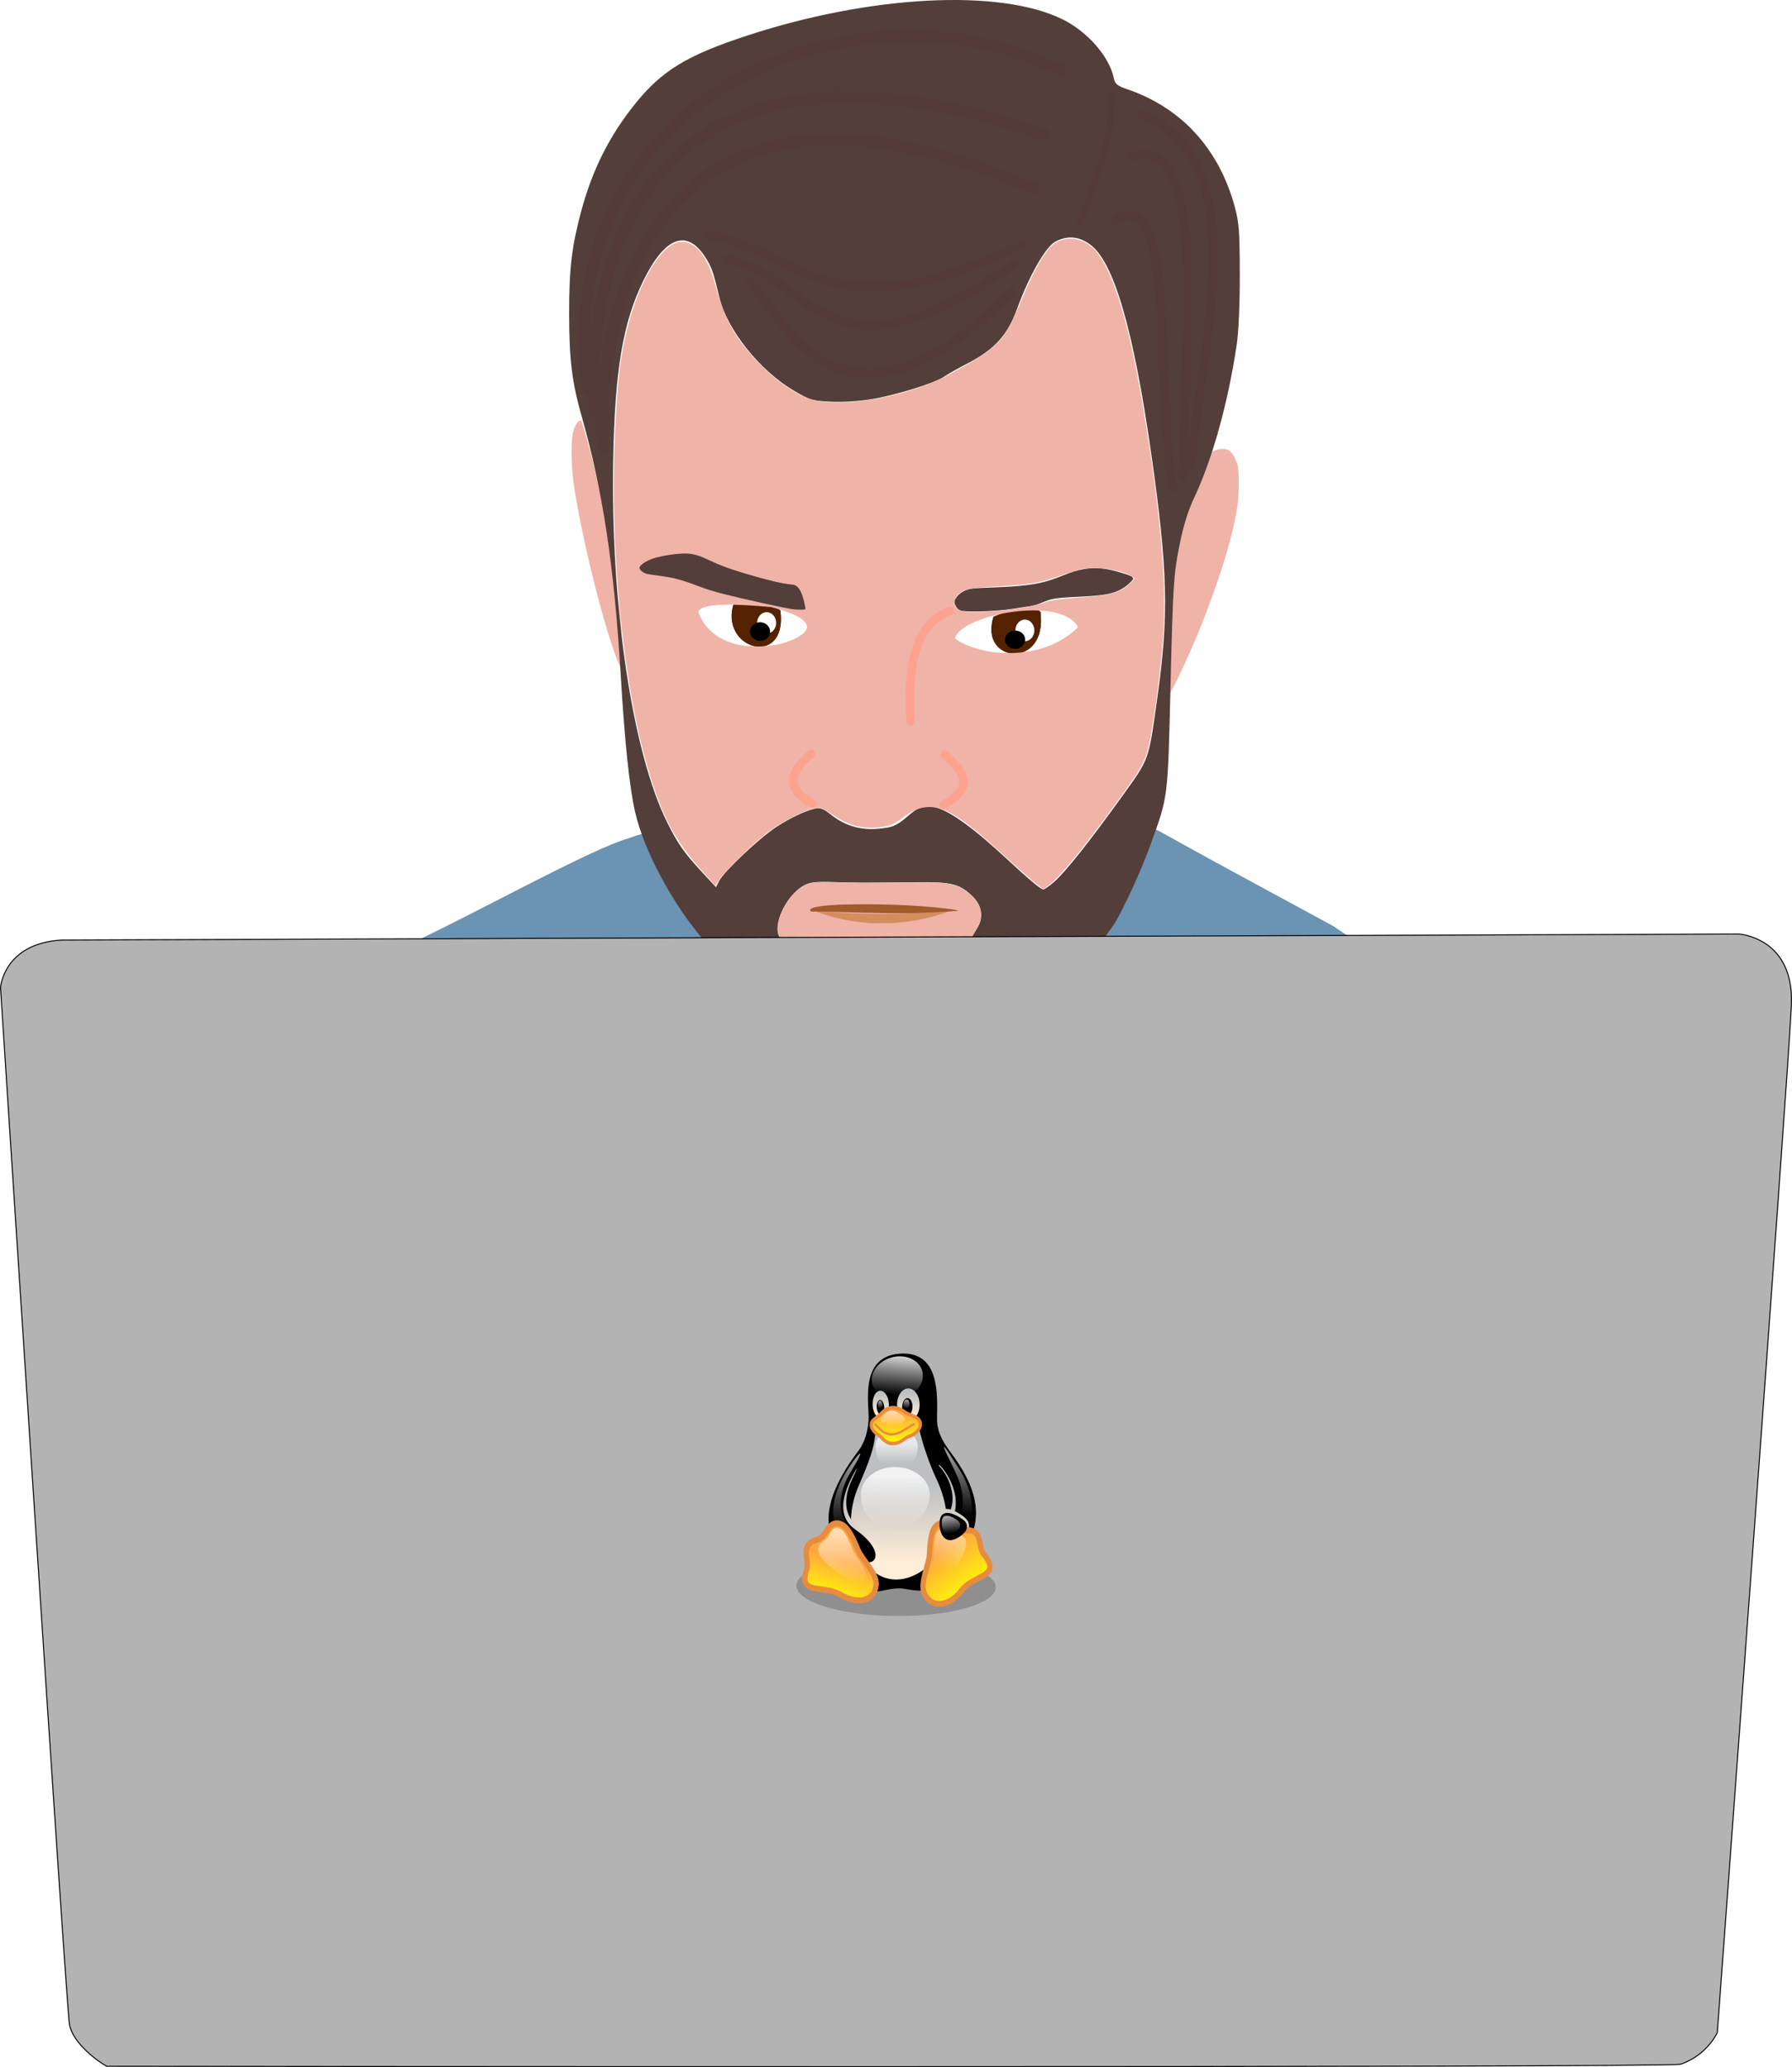 <?xml version="1.0" encoding="UTF-8" standalone="no"?>
<svg
   xmlns:dc="http://purl.org/dc/elements/1.1/"
   xmlns:cc="http://creativecommons.org/ns#"
   xmlns:rdf="http://www.w3.org/1999/02/22-rdf-syntax-ns#"
   xmlns:svg="http://www.w3.org/2000/svg"
   xmlns="http://www.w3.org/2000/svg"
   xmlns:sodipodi="http://sodipodi.sourceforge.net/DTD/sodipodi-0.dtd"
   xmlns:inkscape="http://www.inkscape.org/namespaces/inkscape"
   width="1280.494"
   height="1477.297"
   version="1.1"
   id="svg223"
   sodipodi:docname="yo.svg"
   inkscape:export-filename="/home/jesus/Imágenes/yo.png"
   inkscape:export-xdpi="401"
   inkscape:export-ydpi="401"
   inkscape:version="1.0.2 (e86c870879, 2021-01-15)">
  <sodipodi:namedview
     pagecolor="#ffffff"
     bordercolor="#666666"
     borderopacity="1"
     objecttolerance="10"
     gridtolerance="10"
     guidetolerance="10"
     inkscape:pageopacity="0"
     inkscape:pageshadow="2"
     inkscape:window-width="1680"
     inkscape:window-height="986"
     id="namedview225"
     showgrid="false"
     inkscape:zoom="0.48873043"
     inkscape:cx="981.85227"
     inkscape:cy="229.10609"
     inkscape:window-x="0"
     inkscape:window-y="0"
     inkscape:window-maximized="1"
     inkscape:current-layer="svg223" />
  <defs
     id="defs107">
    <linearGradient
       x1="102.844"
       y1="110.19"
       x2="103.195"
       y2="134.561"
       id="k"
       gradientTransform="scale(1.137 .88)"
       gradientUnits="userSpaceOnUse">
      <stop
         stop-color="#FFF"
         stop-opacity=".65"
         offset="0%"
         id="stop2" />
      <stop
         stop-color="#FFF"
         stop-opacity="0"
         offset="100%"
         id="stop4" />
    </linearGradient>
    <linearGradient
       x1="89.543"
       y1="78.129"
       x2="89.431"
       y2="98.91"
       id="u"
       gradientTransform="scale(1.252 .798)"
       gradientUnits="userSpaceOnUse">
      <stop
         stop-color="#FFF"
         stop-opacity=".65"
         offset="0%"
         id="stop7" />
      <stop
         stop-color="#FFF"
         stop-opacity="0"
         offset="100%"
         id="stop9" />
    </linearGradient>
    <linearGradient
       x1="104.51"
       y1="5.663"
       x2="100.19"
       y2="51.919"
       id="c"
       gradientTransform="scale(1.147 .872)"
       gradientUnits="userSpaceOnUse">
      <stop
         stop-color="#FFF"
         stop-opacity=".8"
         offset="0%"
         id="stop12" />
      <stop
         stop-color="#FFF"
         stop-opacity="0"
         offset="100%"
         id="stop14" />
    </linearGradient>
    <linearGradient
       x1="121.745"
       y1="53.925"
       x2="120.811"
       y2="35.184"
       id="d"
       gradientTransform="scale(.807 1.239)"
       gradientUnits="userSpaceOnUse">
      <stop
         stop-color="#FFEED7"
         offset="0%"
         id="stop17" />
      <stop
         stop-color="#BDBFC2"
         offset="100%"
         id="stop19" />
    </linearGradient>
    <linearGradient
       x1="148.081"
       y1="59.382"
       x2="148.081"
       y2="37.696"
       id="e"
       gradientTransform="scale(.881 1.135)"
       gradientUnits="userSpaceOnUse">
      <stop
         stop-color="#FFEED7"
         offset="0%"
         id="stop22" />
      <stop
         stop-color="#BDBFC2"
         offset="100%"
         id="stop24" />
    </linearGradient>
    <linearGradient
       x1="155.599"
       y1="41.359"
       x2="154.911"
       y2="49.217"
       id="f"
       gradientTransform="scale(.825 1.212)"
       gradientUnits="userSpaceOnUse">
      <stop
         stop-color="#FFF"
         stop-opacity=".65"
         offset="0%"
         id="stop27" />
      <stop
         stop-color="#FFF"
         stop-opacity="0"
         offset="100%"
         id="stop29" />
    </linearGradient>
    <linearGradient
       x1="123.981"
       y1="40.586"
       x2="124.619"
       y2="46.679"
       id="g"
       gradientTransform="scale(.783 1.277)"
       gradientUnits="userSpaceOnUse">
      <stop
         stop-color="#FFF"
         stop-opacity=".65"
         offset="0%"
         id="stop32" />
      <stop
         stop-color="#FFF"
         stop-opacity="0"
         offset="100%"
         id="stop34" />
    </linearGradient>
    <linearGradient
       x1="148.015"
       y1="182.554"
       x2="148.015"
       y2="114.048"
       id="h"
       gradientTransform="scale(.813 1.23)"
       gradientUnits="userSpaceOnUse">
      <stop
         stop-color="#FFEED7"
         offset="0%"
         id="stop37" />
      <stop
         stop-color="#BDBFC2"
         offset="100%"
         id="stop39" />
    </linearGradient>
    <linearGradient
       x1="108.991"
       y1="156.392"
       x2="101.376"
       y2="102.296"
       id="i"
       gradientTransform="scale(.693 1.444)"
       gradientUnits="userSpaceOnUse">
      <stop
         stop-color="#FFEED7"
         offset="0%"
         id="stop42" />
      <stop
         stop-color="#BDBFC2"
         offset="100%"
         id="stop44" />
    </linearGradient>
    <linearGradient
       x1="104.401"
       y1="144.858"
       x2="104.694"
       y2="204.6"
       id="j"
       gradientTransform="scale(1.108 .903)"
       gradientUnits="userSpaceOnUse">
      <stop
         stop-color="#FFF"
         stop-opacity=".8"
         offset="0%"
         id="stop47" />
      <stop
         stop-color="#FFF"
         stop-opacity="0"
         offset="100%"
         id="stop49" />
    </linearGradient>
    <linearGradient
       x1="289.775"
       y1="138.693"
       x2="291.192"
       y2="96.789"
       id="b"
       gradientTransform="scale(.616 1.624)"
       gradientUnits="userSpaceOnUse">
      <stop
         stop-color="#FFEED7"
         offset="0%"
         id="stop52" />
      <stop
         stop-color="#BDBFC2"
         offset="100%"
         id="stop54" />
    </linearGradient>
    <linearGradient
       x1="103.163"
       y1="63.007"
       x2="103.163"
       y2="108.009"
       id="l"
       gradientTransform="scale(.572 1.749)"
       gradientUnits="userSpaceOnUse">
      <stop
         stop-color="#FFF"
         stop-opacity=".65"
         offset="0%"
         id="stop57" />
      <stop
         stop-color="#FFF"
         stop-opacity="0"
         offset="100%"
         id="stop59" />
    </linearGradient>
    <linearGradient
       x1="330.86"
       y1="58.718"
       x2="330.855"
       y2="99.452"
       id="m"
       gradientTransform="scale(.573 1.745)"
       gradientUnits="userSpaceOnUse">
      <stop
         stop-color="#FFF"
         stop-opacity=".65"
         offset="0%"
         id="stop62" />
      <stop
         stop-color="#FFF"
         stop-opacity="0"
         offset="100%"
         id="stop64" />
    </linearGradient>
    <linearGradient
       x1="54.492"
       y1="225.125"
       x2="41.523"
       y2="269.054"
       id="n"
       gradientTransform="scale(1.012 .989)"
       gradientUnits="userSpaceOnUse">
      <stop
         stop-color="#FFA63F"
         offset="0%"
         id="stop67" />
      <stop
         stop-color="#FF0"
         offset="100%"
         id="stop69" />
    </linearGradient>
    <linearGradient
       x1="181.205"
       y1="222.524"
       x2="179.432"
       y2="145.707"
       id="o"
       gradientTransform="scale(1.021 .98)"
       gradientUnits="userSpaceOnUse">
      <stop
         stop-color="#FFEED7"
         offset="0%"
         id="stop72" />
      <stop
         stop-color="#BDBFC2"
         offset="100%"
         id="stop74" />
    </linearGradient>
    <linearGradient
       x1="180.039"
       y1="200.218"
       x2="211.416"
       y2="249.231"
       id="p"
       gradientTransform="scale(.956 1.046)"
       gradientUnits="userSpaceOnUse">
      <stop
         stop-color="#FFA63F"
         offset="0%"
         id="stop77" />
      <stop
         stop-color="#FF0"
         offset="100%"
         id="stop79" />
    </linearGradient>
    <linearGradient
       x1="224.737"
       y1="142.266"
       x2="218.799"
       y2="186.405"
       id="q"
       gradientTransform="scale(.812 1.232)"
       gradientUnits="userSpaceOnUse">
      <stop
         stop-color="#FFF"
         stop-opacity=".65"
         offset="0%"
         id="stop82" />
      <stop
         stop-color="#FFF"
         stop-opacity="0"
         offset="100%"
         id="stop84" />
    </linearGradient>
    <linearGradient
       x1="53.036"
       y1="186.021"
       x2="55.101"
       y2="244.908"
       id="r"
       gradientTransform="scale(.987 1.013)"
       gradientUnits="userSpaceOnUse">
      <stop
         stop-color="#FFF"
         stop-opacity=".65"
         offset="0%"
         id="stop87" />
      <stop
         stop-color="#FFF"
         stop-opacity="0"
         offset="100%"
         id="stop89" />
    </linearGradient>
    <linearGradient
       x1="172.709"
       y1="182.055"
       x2="175.561"
       y2="200.622"
       id="s"
       gradientTransform="scale(1.044 .958)"
       gradientUnits="userSpaceOnUse">
      <stop
         stop-color="#FFF"
         stop-opacity=".65"
         offset="0%"
         id="stop92" />
      <stop
         stop-color="#FFF"
         stop-opacity="0"
         offset="100%"
         id="stop94" />
    </linearGradient>
    <linearGradient
       x1="95.571"
       y1="77.674"
       x2="95.991"
       y2="119.353"
       id="t"
       gradientTransform="scale(1.211 .826)"
       gradientUnits="userSpaceOnUse">
      <stop
         stop-color="#FFA63F"
         offset="0%"
         id="stop97" />
      <stop
         stop-color="#FF0"
         offset="100%"
         id="stop99" />
    </linearGradient>
    <filter
       x="-.5"
       y="-.5"
       width="2"
       height="2"
       filterUnits="objectBoundingBox"
       id="a">
      <feOffset
         in="SourceAlpha"
         result="shadowOffsetOuter1"
         id="feOffset102" />
      <feGaussianBlur
         stdDeviation="6.5"
         in="shadowOffsetOuter1"
         result="shadowBlurOuter1"
         id="feGaussianBlur104" />
    </filter>
  </defs>
  <g
     transform="translate(-1293.61 -393.88)"
     id="g221">
    <path
       style="fill:#552200;fill-opacity:1;fill-rule:nonzero;stroke:#000;stroke-width:0;stroke-linecap:round;stroke-linejoin:bevel;stroke-opacity:0;paint-order:markers stroke fill"
       d="M1817.876 824.85c8.261-3.52 26.567-1.272 33.475 5.339 5.435 41.652-44.417 28.228-33.475-5.339z"
       id="path109" />
    <path
       style="fill:#6a93b4;fill-opacity:1;fill-rule:nonzero;stroke:#000;stroke-width:0;stroke-linecap:round;stroke-linejoin:bevel;stroke-opacity:0;paint-order:markers stroke fill"
       d="M2082.539 1065.175c0-.23 5.118-7.901 7.299-11.561 15.113-26.795 15.024-34.485 29.461-67.063l4.92 2.534c2.446 1.26 21.233 12 68.077 37.345 23.552 12.743 47.683 25.82 53.624 29.058l11.922 7.934-4.779.724c-3.599.545-170.524 1.58-170.524 1.029zM1608.833 1057.61c7.851-3.865 29.453-14.852 48.004-24.414 48.873-25.192 73.018-36.507 85.736-40.181 2.899-.838 12.36-4.979 13.468-2.637.175.371-.454 2.613.454 5.149 1.633 4.563 5.392 14.012 12.068 27.811 6.063 12.533 15.295 22.634 23.187 33.858l6.339 9.015-31.772-.609c-14.265-.273-57.928 2.57-98.028 2.567l-73.73-3.525z"
       id="path111" />
    <path
       style="fill:#f0b3a8;fill-opacity:1;fill-rule:nonzero;stroke:#000;stroke-width:0;stroke-linecap:round;stroke-linejoin:bevel;stroke-opacity:0;paint-order:markers stroke fill"
       d="M2127.33 876.868c-.488-15.377-.12-33.763 1.03-51.483 2.113-32.54 7.362-56.722 16.435-75.717 3.965-8.3 10.44-23.39 12.571-29.29.958-2.654 1.547-3.328 3.851-4.405 3.615-1.692 8.242-1.76 10.678-.157 2.31 1.519 5.2 6.67 6.154 10.963.965 4.343.95 19.611-.026 27.027-2.778 21.1-12.504 53.237-27.141 89.677-6.639 16.528-18.248 41.39-21.735 46.546l-1.335 1.975-.48-15.136zM1735.681 867.887c-9.83-22.47-27.508-93.57-32.4-130.313-1.644-12.338-1.68-30.157-.074-35.37 1.997-6.477 5.091-9.713 6.159-6.441 4.649 14.248 11.534 41.309 14.952 58.761 10.238 52.279 15.72 98.998 13.367 113.898l-.47 2.973z"
       id="path113" />
    <path
       style="fill:#533e39;fill-opacity:1;fill-rule:nonzero;stroke:#000;stroke-width:0;stroke-linecap:round;stroke-linejoin:bevel;stroke-opacity:0;paint-order:markers stroke fill"
       d="M1789.286 1056.877c-14.927-18.938-35.227-53.752-41.893-82.874-3.971-17.354-7.36-49.542-10.18-96.73-4.692-78.47-12.747-132.202-27.742-185.046-7.215-25.428-9.117-40.8-9.158-74.019-.04-32.337 1.758-47.78 8.503-73.015 7.987-29.886 20.203-54.237 38.764-77.269 19.027-23.61 36.816-34.453 79.58-48.506 88.061-28.94 180.354-33.814 225.345-11.902 18.128 8.829 33.81 26.755 37.022 42.32.84 4.065 2.438 5.385 9.384 7.748 38.644 13.144 65.42 42.195 76.81 83.339 3.25 11.74 3.71 17.644 3.79 48.687.054 21.402-.8 41.295-2.168 50.467-6.215 41.67-17.234 81.385-30.34 109.351-4.769 10.177-7.941 20.575-10.914 35.77-3.844 19.648-4.343 27.704-6.035 97.305-2.028 83.433-1.55 79.613-14.413 115.3-7.276 20.186-22.328 52.335-27.648 59.05l-5.868 8.53-45.668-.903-48.84-.193 4.596-7.715c4.216-7.077 3.263-15.657-4.079-22.544-9.174-8.607-14.604-9.926-39.757-9.651-38.13.415-44.079.403-59.785-.13-11.557-.392-16.335.135-20.187 2.228-14.54 7.899-24.305 32.41-16.402 38.409 2.484 1.886-1.71 5.743-26.835 5.789l-29.828-6.115zm257.672-32.828c7.905-6.926 25.281-28.808 48.132-60.613 20.225-28.15 19.066-24.879 25.765-72.782 7.982-57.075 7.147-89.854-4.351-170.748-12.883-90.643-26.945-138.989-44.025-151.361-8.139-5.896-16.256-6.524-24.837-1.922-6.924 3.713-18.98 24.936-27.296 48.054-6.65 18.484-16.153 28.995-35.025 38.74-6.94 3.583-14.623 7.912-17.075 9.62-6.451 4.493-33.28 12.897-50.958 15.962-9.183 1.592-20.992 2.371-29.718 1.96-13.5-.634-15.319-1.175-26.915-8.013-24.033-14.172-47.467-43.503-52.916-66.233-4.562-19.03-5.641-22.106-10.245-29.203-13.12-20.224-28.763-14.357-43.956 16.485-14.795 30.035-20.582 64.214-21.764 128.539-1.915 104.212 13.674 208.971 38.54 258.992 7.745 15.579 12.086 21.762 25.274 35.996l9.614 10.376 2.43-4.7c3.368-6.513 28.459-30.21 40.186-37.955 10.11-6.676 20.834-11.794 28.371-13.541 3.369-.78 5.969.214 10.935 4.183 11.469 9.167 24.163 12.24 39.534 9.57 14.48-1.544 18.356-17.273 32.722-15.27 13.067 2.09 33.266 18.624 54.177 38.015 15.96 14.8 23.784 21.317 25.595 21.317.861 0 4.374-2.46 7.806-5.468z"
       id="path115" />
    <path
       style="fill:#552200;fill-opacity:1;fill-rule:nonzero;stroke:#000;stroke-width:0;stroke-linecap:round;stroke-linejoin:bevel;stroke-opacity:0;paint-order:markers stroke fill"
       d="M2003.433 834.561c8.26-3.52 26.876-9.956 33.785-3.345 5.434 41.652-44.728 36.913-33.785 3.345z"
       id="path117" />
    <path
       style="fill:#533e39;fill-opacity:1;fill-rule:nonzero;stroke:#000;stroke-width:0;stroke-linecap:round;stroke-linejoin:bevel;stroke-opacity:0;paint-order:markers stroke fill"
       d="M1981.638 830.523c-2.126-.27-2.709-.543-3.862-1.801-.747-.815-1.596-2.276-1.887-3.246-.483-1.614-.443-1.925.468-3.643 1.926-3.63 6.422-6.49 11.434-7.271 1.543-.241 8.357-.626 15.14-.855 19.974-.675 31.566-2.142 41.05-5.196 11.265-3.628 16.117-7.376 28.92-8.528 10.8-.972 22.632 3.519 26.66 4.715 2.12.63 3.81 1.837 3.81 2.72 0 .779-3.818 4.55-6.224 6.146-6.927 4.598-13.8 5.973-34.36 6.873-12.75.558-17.81 1.287-22.496 3.238-5.954 2.48-8.011 3.083-12.62 3.707-2.429.329-7.444 1.086-11.145 1.684-9.282 1.5-28.314 2.294-34.888 1.457z"
       id="path119" />
    <path
       style="fill:#f0b3a8;fill-opacity:1;fill-rule:nonzero;stroke:#000;stroke-width:0;stroke-linecap:round;stroke-linejoin:bevel;stroke-opacity:0;paint-order:markers stroke fill"
       d="M1850.705 1063.25c-.889-1.517-1.223-2.697-1.34-4.728-.706-12.174 11.566-30.34 22.485-33.288 3.783-1.021 7.637-1.117 26.768-.663 10.216.243 16.455.252 35.328.054 23.658-.247 30.07-.157 35.432.5 8.035.984 12.952 3.394 18.85 9.237 4.659 4.617 6.619 9.061 6.32 14.331-.188 3.326-.928 5.258-4.033 10.522l-2.586 4.384-12.272.13c-6.75.07-37.503.2-68.341.287l-56.07.158z"
       id="path121" />
    <path
       style="fill:#b3b3b3;fill-opacity:1;stroke:#000;stroke-width:.705px;stroke-linecap:butt;stroke-linejoin:miter;stroke-opacity:1"
       d="m1337.836 1065.69 1198.174-4.3s39.809 2.125 37.657 50.916c-2.152 48.79-52.951 734.153-52.951 734.153s-7.063 16.106-26.251 22.648c-7.802 2.66-1124.533 1.438-1124.533 1.438-5.533-2.84-24.218-16.149-26.675-29.848-2.347-13.088-49.294-741.075-49.294-741.075s2.209-31.647 43.873-33.932z"
       id="path123" />
    <path
       style="fill:#f0b3a8;fill-opacity:1;fill-rule:nonzero;stroke:#000;stroke-width:0;stroke-linecap:round;stroke-linejoin:bevel;stroke-opacity:0;paint-order:markers stroke fill"
       d="M2033.293 1024.828c-3.168-2.52-10.31-8.733-15.871-13.806-41.026-37.423-56.184-50.363-79.41-32.392-4.457 3.449-8.96 6.763-21.59 6.763-10.427 0-17.501-2.348-27.759-9.212-7.343-4.914-8.447-5.3-13.045-4.565-6.293 1.006-21.544 8.576-31.29 15.53-9.949 7.1-32.313 28.542-36.304 34.807l-3.209 5.038-9.815-10.985c-19.372-21.68-28.323-38.751-38.56-73.54-17.523-59.55-27.023-154.696-23.534-235.705 1.681-39.037 3.905-58.27 9.113-78.82 8.846-34.906 25.445-61.27 38.569-61.256 10.773.011 19.022 11.015 24.873 33.181 5.775 21.884 13.423 35.54 29.218 52.174 10.02 10.55 18.824 17.532 29.544 23.424 6.168 3.39 9.911 4.536 17.76 5.436 25.441 2.918 65.55-5.88 90.832-19.922 21.974-12.206 24.735-13.98 31.721-20.388 7.396-6.783 11.228-13.564 21.264-37.629 5.394-12.936 12.363-25.56 17.436-31.59 8.45-10.042 24.392-9.019 33.603 2.157 12.561 15.238 23.343 50.83 33.298 109.92 12.798 75.966 17.454 129.905 14.46 167.529-2.403 30.22-8.148 70.537-11.61 81.483-2.457 7.77-6.386 14.141-21.62 35.05-24.925 34.215-41.198 53.986-49.01 59.55l-3.303 2.351zm30.591-182.733c-12.032-23.058-84.144-8.672-87.869 8.053 17.242 12.91 62.185 17.607 87.87-8.053zm-241.193-20.347c-9.083-1.836-23.636-6.231-32.468-9.176-8.833-2.945-20.502-6.016-25.932-6.825-6.154-.917-10.858-2.307-12.49-3.691l-2.617-2.221 3.29-2.937c4.413-3.938 13.59-6.564 25.876-7.402 9.257-.631 10.8-.407 17.843 2.592 14.433 6.147 40.983 14.711 53.504 17.26 6.868 1.397 13.405 3.37 14.527 4.385 1.97 1.783 3.452 5.513 5.062 12.736l.768 3.446-9.285-.755c-14.471-1.043-66.104-7.625-68.167 2.158 11.845 31.619 55.624 26.66 70.09 18.394v0c22.123-11.464-10.566-20.03-19.351-22.34m176.853 1.475c7.086-.974 15.595-2.84 18.908-4.145 4.189-1.651 11.138-2.734 22.803-3.552 25.495-1.788 32.8-3.75 39.33-10.565l3.264-3.408-2.797-1.803c-4.591-2.96-16.828-5.547-26.165-5.534-7.104.01-11.288.898-22.243 4.718-17.222 6.007-22.563 6.958-46.973 8.368-14.104.815-21.24 1.735-24.14 3.111-8.995 4.268-8.781 13.477.342 14.771 6.56.93 22.764.087 37.671-1.961z"
       id="path125" />
    <path
       style="fill:#533e39;fill-opacity:1;fill-rule:nonzero;stroke:#000;stroke-width:0;stroke-linecap:round;stroke-linejoin:bevel;stroke-opacity:0;paint-order:markers stroke fill"
       d="M1860.008 829.27c-8.031-1.279-34.017-7.018-49.217-10.87-7.23-1.833-12.064-3.339-18.437-5.745-12.297-4.643-17.306-5.944-28.645-7.44-3.709-.489-7.28-1.036-7.933-1.215-2.678-.732-5.205-2.85-5.205-4.362 0-1.585 3.968-4.485 8.439-6.168 4.389-1.652 11.444-3.078 18.326-3.704 9.35-.851 13.248-.126 22.349 4.159 8.726 4.108 15.235 6.53 26.678 9.924 15.47 4.59 25.65 7.018 31.913 7.615 2.439.232 3.259.436 4.169 1.038 2.431 1.61 4.255 5.184 5.688 11.15.412 1.717.826 3.675.92 4.352.15 1.093.096 1.25-.497 1.408-.962.258-6.626.163-8.548-.143z"
       id="path127" />
    <g
       fill="none"
       id="g183">
      <path
         d="M235.125 249.359c0 17.355-52.617 31.497-117.54 31.497S.044 266.806.044 249.359c0-17.356 52.618-31.498 117.54-31.498 64.924 0 117.45 14.142 117.541 31.498z"
         fill="#000"
         fill-opacity=".2"
         filter="url(#a)"
         transform="matrix(.606 .005 -.005 .67 1863.912 1359.991)"
         id="path129" />
      <path
         d="M1895.014 1504.612c-6.815-11.008-7.865-46.7 8.4-68.527 8.045-10.452 10.163-17.756 10.855-27.655.535-11.255-6.822-44.845 21.924-47.127 29.136-2.34 27.267 29.39 26.965 46.183-.224 14.148 9.231 22.287 15.71 33.415 11.919 20.402 10.636 55.336-2.877 74.172-17.113 23.543-31.505 13.147-41.143 13.928-18.047 1.018-18.744 11.594-39.834-24.389z"
         fill="#000"
         id="path131" />
      <path
         d="M169.1 122.451c8.265 7.622 29.661 41.69-4.224 62.995-11.937 7.438 10.653 35.721 21.488 22.039 19.193-24.61 6.98-63.913-4.591-77.963-7.714-9.917-19.651-13.774-12.672-7.07z"
         fill="url(#b)"
         transform="matrix(.606 .005 -.005 .67 1863.912 1359.991)"
         style="fill:url(#b)"
         id="path133" />
      <path
         d="M176.805 117.86c13.59 11.02 38.292 49.587 2.204 74.748-11.846 7.806 10.468 32.508 23.049 19.927 43.618-43.894-1.102-94.308-16.53-111.664-13.774-15.151-25.987 3.49-8.723 16.989z"
         stroke="#000"
         stroke-width=".977"
         fill="#000"
         transform="matrix(.606 .005 -.005 .67 1857.85 1359.94)"
         id="path135" />
      <path
         d="M147.245 25.02c-.459 12.581-14.325 23.51-30.946 24.52-16.621 1.01-29.66-8.54-29.202-21.121.46-12.581 14.326-23.509 30.947-24.519 16.62-.918 29.66 8.54 29.201 21.12z"
         fill="url(#c)"
         transform="matrix(.606 .005 -.005 .67 1863.912 1359.991)"
         style="fill:url(#c)"
         id="path137" />
      <path
         d="M107.483 54.957c.46 8.173-3.397 15.06-8.723 15.335-5.326.276-10.01-6.06-10.469-14.233-.459-8.173 3.398-15.06 8.724-15.335 5.326-.276 10.01 6.06 10.468 14.233z"
         fill="url(#d)"
         transform="matrix(.606 .005 -.005 .67 1863.912 1359.991)"
         style="fill:url(#d)"
         id="path139" />
      <path
         d="M117.125 55.6c.184 9.458 6.337 16.988 13.683 16.805 7.346-.184 13.131-7.99 12.948-17.54-.184-9.458-6.336-16.988-13.683-16.804-7.346.183-13.223 8.08-12.948 17.539z"
         fill="url(#e)"
         transform="matrix(.606 .005 -.005 .67 1863.912 1359.991)"
         style="fill:url(#e)"
         id="path141" />
      <path
         d="M1938.282 1399.28c-.084 3.505 1.453 6.348 3.512 6.365 2.005.017 3.753-2.798 3.837-6.242.083-3.506-1.453-6.35-3.513-6.367-2.06-.017-3.752 2.8-3.836 6.243zm-12.86-.047c.255 2.894-.767 5.346-2.216 5.58-1.449.173-2.824-1.992-3.079-4.886-.255-2.893.767-5.346 2.216-5.58 1.45-.172 2.824 1.993 3.08 4.886z"
         fill="#000"
         id="path143" />
      <path
         d="M124.564 54.773c-.276 2.939 1.102 5.326 3.03 5.51 1.928.184 3.765-2.112 4.04-4.959.276-2.938-1.102-5.326-3.03-5.51-1.928-.183-3.765 2.113-4.04 4.96z"
         fill="url(#f)"
         transform="matrix(.606 .005 -.005 .67 1863.912 1359.991)"
         style="fill:url(#f)"
         id="path145" />
      <path
         d="M99.953 55.508c.276 2.388-.734 4.5-2.203 4.683-1.47.184-2.847-1.653-3.123-4.132-.275-2.388.735-4.5 2.204-4.683 1.47-.184 2.847 1.744 3.122 4.132z"
         fill="url(#g)"
         transform="matrix(.606 .005 -.005 .67 1863.912 1359.991)"
         style="fill:url(#g)"
         id="path147" />
      <path
         d="M71.027 145.684c6.52-14.785 20.386-40.772 20.662-60.883 0-15.978 47.843-19.835 51.7-3.856 3.856 15.978 13.59 39.853 19.834 51.424 6.245 11.478 24.335 48.118 5.051 80.074-17.356 28.284-69.973 50.69-98.073-3.856-9.55-18.917-7.806-42.333.826-62.903z"
         fill="url(#h)"
         transform="matrix(.606 .005 -.005 .67 1863.912 1359.991)"
         style="fill:url(#h)"
         id="path149" />
      <path
         d="M65.15 134.664c-5.601 10.56-17.172 38.293 11.112 53.445 30.395 16.162 30.303 49.312-6.245 33.517-33.425-14.233-18.641-71.902-9.274-85.676 6.06-9.642 15.243-21.488 4.407-1.286z"
         fill="url(#i)"
         transform="matrix(.606 .005 -.005 .67 1863.912 1359.991)"
         style="fill:url(#i)"
         id="path151" />
      <path
         d="M79.925 122.727c-8.907 14.509-30.211 48.669-1.652 66.484 38.384 23.6 27.548 47.108-7.53 25.895-49.404-29.568-5.97-89.257 13.774-112.03 22.59-25.529 4.316 4.683-4.592 19.65z"
         stroke="#000"
         stroke-width="1.25"
         fill="#000"
         transform="matrix(.606 .005 -.005 .67 1857.85 1359.94)"
         id="path153" />
      <path
         d="M156.428 151.285c0 16.162-15.519 37.1-42.15 36.916-27.456.183-39.118-20.754-39.118-36.916 0-16.161 18.182-29.293 40.588-29.293 22.498.092 40.68 13.132 40.68 29.293z"
         fill="url(#j)"
         transform="matrix(.606 .005 -.005 .67 1863.912 1359.991)"
         style="fill:url(#j)"
         id="path155" />
      <path
         d="M141.92 100.504c-.276 16.713-11.204 20.662-24.978 20.662-13.775 0-23.784-2.48-24.978-20.662 0-11.387 11.203-17.998 24.978-17.998 13.774-.092 24.977 6.52 24.977 17.998z"
         fill="url(#k)"
         transform="matrix(.606 .005 -.005 .67 1863.912 1359.991)"
         style="fill:url(#k)"
         id="path157" />
      <path
         d="M58.63 126.216c9-13.682 28.008-34.711 3.582 2.939-19.835 31.038-7.346 50.965-.918 56.474 18.549 16.53 17.814 27.64 3.214 18.917-31.314-18.641-24.794-50.047-5.878-78.33z"
         fill="url(#l)"
         transform="matrix(.606 .005 -.005 .67 1863.912 1359.991)"
         style="fill:url(#l)"
         id="path159" />
      <path
         d="M188.936 131.818c-7.806-16.07-32.6-56.842 1.193-9.459 30.763 42.884 9.183 72.729 5.326 75.667-3.856 2.939-16.804 8.908-13.04-1.469 3.858-10.377 22.958-30.028 6.52-64.74z"
         fill="url(#m)"
         transform="matrix(.606 .005 -.005 .67 1863.912 1359.991)"
         style="fill:url(#m)"
         id="path161" />
      <path
         d="M51.835 258.542c-20.57-10.928-50.414 2.112-39.578-27.457 2.204-6.704-3.214-16.805.275-23.325 4.133-7.989 13.04-6.244 18.366-11.57 5.234-5.51 8.54-15.06 18.366-13.59 9.734 1.468 16.254 13.406 23.049 28.099 5.05 10.468 22.865 25.253 21.672 37.007-1.47 17.998-21.948 21.396-42.15 10.836z"
         stroke="#e68c3f"
         stroke-width="6.25"
         fill="url(#n)"
         transform="matrix(.606 .005 -.005 .67 1863.912 1359.991)"
         style="fill:url(#n)"
         id="path163" />
      <path
         d="M201.608 189.119c-3.122 5.877-16.162 15.335-24.886 12.856-8.815-2.388-12.856-15.795-11.111-25.988 1.653-11.386 11.111-12.03 23.05-6.336 12.855 6.336 16.712 11.662 12.947 19.468z"
         fill="url(#o)"
         transform="matrix(.606 .005 -.005 .67 1863.912 1359.991)"
         style="fill:url(#o)"
         id="path165" />
      <path
         d="M194.445 253.49c15.06-18.273 48.578-14.508 25.988-39.577-4.775-5.418-3.306-16.989-9.183-21.947-6.887-6.061-14.509-1.102-21.488-4.224-6.979-3.398-14.325-9.918-22.865-5.327-8.54 4.684-9.459 16.805-10.285 32.783-.735 11.479-11.203 30.671-5.602 41.231 8.081 16.346 29.11 14.142 43.435-2.938z"
         stroke="#e68c3f"
         stroke-width="6.251"
         fill="url(#p)"
         transform="matrix(.606 .005 -.005 .67 1863.912 1359.991)"
         style="fill:url(#p)"
         id="path167" />
      <path
         d="M187.925 229.064c23.325-34.435 5.97-34.16.092-36.823-5.877-2.755-12.03-8.173-18.916-4.408-6.888 3.857-7.255 13.775-7.439 26.814-.275 9.367-8.08 25.07-3.397 33.793 5.693 10.193 19.467-4.591 29.66-19.376z"
         fill="url(#q)"
         transform="matrix(.606 .005 -.005 .67 1863.912 1359.991)"
         style="fill:url(#q)"
         id="path169" />
      <path
         d="M47.06 234.023c-34.895-22.59-18.55-30.303-13.315-33.885 6.336-4.591 6.428-13.407 14.233-12.58 7.806.826 12.397 10.468 17.631 22.406 3.857 8.54 17.264 19.927 16.254 29.753-1.285 11.57-19.743 3.948-34.803-5.694z"
         fill="url(#r)"
         transform="matrix(.606 .005 -.005 .67 1863.912 1359.991)"
         style="fill:url(#r)"
         id="path171" />
      <path
         d="M1983.896 1487.515c-1.696 3.186-8.528 8.173-13.027 6.781-4.61-1.33-6.668-8.545-5.678-13.95.884-6.146 5.842-6.412 12.052-3.283 6.598 3.377 8.635 6.224 6.653 10.452z"
         fill="#000"
         id="path173" />
      <path
         d="M192.058 186.18c-1.745 3.306-9.091 8.54-14.234 7.163-5.142-1.377-7.713-8.815-6.887-14.417.735-6.336 6.244-6.704 13.223-3.581 7.53 3.49 9.918 6.428 7.898 10.835z"
         fill="url(#s)"
         transform="matrix(.606 .005 -.005 .67 1863.912 1359.991)"
         style="fill:url(#s)"
         id="path175" />
      <path
         d="M97.107 66.344c3.673-3.398 12.58-13.774 29.477-2.939 3.122 2.02 5.693 2.204 11.662 4.775 12.03 4.96 6.336 16.897-6.52 20.937-5.51 1.745-10.468 8.449-20.386 7.806-8.54-.46-10.744-6.06-15.978-9.091-9.275-5.234-10.652-12.305-5.602-16.07 5.051-3.765 6.98-5.143 7.347-5.418z"
         stroke="#e68c3f"
         stroke-width="3.75"
         fill="url(#t)"
         transform="matrix(.606 .005 -.005 .67 1863.912 1359.991)"
         style="fill:url(#t)"
         id="path177" />
      <path
         d="M148.43 75.986c-5.05.275-15.979 11.203-27.457 11.203-11.479 0-18.366-10.652-20.11-10.652"
         stroke="#e68c3f"
         stroke-width="2.5"
         transform="matrix(.606 .005 -.005 .67 1857.85 1359.94)"
         id="path179" />
      <path
         d="M102.8 65.426c1.837-1.653 7.622-6.153 15.244-1.562 1.653.919 3.306 1.929 5.693 3.306 4.867 2.847 2.48 6.98-3.398 9.55-2.663 1.102-7.07 3.49-10.376 3.306-3.673-.367-6.153-2.755-8.54-4.316-4.5-2.938-4.224-5.418-2.112-7.346 1.56-1.47 3.305-2.847 3.49-2.938z"
         fill="url(#u)"
         transform="matrix(.606 .005 -.005 .67 1863.912 1359.991)"
         style="fill:url(#u)"
         id="path181" />
    </g>
    <ellipse
       style="fill:#fff;stroke:#000;stroke-width:0;stroke-linecap:round;stroke-linejoin:bevel;stroke-opacity:0;paint-order:markers stroke fill"
       cx="2025.947"
       cy="844.397"
       rx="6.762"
       ry="7.744"
       id="ellipse185" />
    <ellipse
       style="fill:#000;stroke:#000;stroke-width:0;stroke-linecap:round;stroke-linejoin:bevel;stroke-opacity:0;paint-order:markers stroke fill"
       cx="2018.943"
       cy="851.051"
       rx="7.209"
       ry="6.566"
       id="ellipse187" />
    <ellipse
       style="fill:#fff;stroke:#000;stroke-width:0;stroke-linecap:round;stroke-linejoin:bevel;stroke-opacity:0;paint-order:markers stroke fill"
       cx="1841.427"
       cy="839.01"
       rx="6.791"
       ry="7.634"
       id="ellipse189" />
    <ellipse
       style="fill:#000;stroke:#000;stroke-width:0;stroke-linecap:round;stroke-linejoin:bevel;stroke-opacity:0;paint-order:markers stroke fill"
       cx="1836.73"
       cy="845.25"
       rx="7.163"
       ry="6.675"
       id="ellipse191" />
    <path
       style="fill:#d38d5f;stroke:#000;stroke-width:0;stroke-linecap:round;stroke-linejoin:bevel;stroke-opacity:0;paint-order:markers stroke fill"
       d="M1915.638 1053.56a253.4 253.4 0 0 0-2.602-.206c-11.186-.844-22.7-3.25-33.753-7.054l-2.825-.972 2.305.078 8.55.294c26.634 1.998 44.07 1.323 76.873.07 6.726-.486 6.922-.493 6.365-.236-.618.286-5.807 1.994-8.373 2.755-9.493 2.818-21.095 4.786-30.779 5.22-2.904.13-14.507.168-15.76.051z"
       id="path193" />
    <path
       style="fill:#a05a2c;stroke:#000;stroke-width:0;stroke-linecap:round;stroke-linejoin:bevel;stroke-opacity:0;paint-order:markers stroke fill"
       d="M582.848 651.447h-3.22l-.385-.457c-.511-.607-.486-.938.107-1.39 1.948-1.486 8.39-2.475 20.101-3.086 27.07-.733 52.856-.07 77.914 2.934 4.49.552 7.754 1.181 7.337 1.415-36.763 3.244-69.171 1.066-101.854.584z"
       transform="translate(1293.61 393.88)"
       id="path195" />
    <path
       style="fill:none;fill-opacity:1;stroke:#5b422d;stroke-width:0;stroke-linecap:round;stroke-linejoin:bevel;stroke-miterlimit:4;stroke-dasharray:none;stroke-opacity:1;paint-order:markers stroke fill"
       d="M2088.02 467.193c-9.07 9.092-17.683 18.812-24.238 29.905-4.708 7.967-8.304 16.81-9.025 26.12-.561 7.254.96 14.579 3.968 21.185 2.11 4.636 4.888 8.941 7.972 12.986"
       id="path197" />
    <path
       style="fill:none;fill-opacity:1;stroke:#543a38;stroke-width:4.2;stroke-linecap:round;stroke-linejoin:bevel;stroke-miterlimit:4;stroke-dasharray:none;stroke-opacity:1;paint-order:markers stroke fill"
       d="M2087.88 462.523c-.538 3.644-.6 7.333-.526 11.009.094 4.63-.42 9.253-1.33 13.788-1.89 9.412-4.683 18.614-7.601 27.749-4.152 12.992-8.67 25.864-13.282 38.7"
       id="path199" />
    <path
       style="fill:none;fill-opacity:1;stroke:#543a38;stroke-width:6;stroke-linecap:round;stroke-linejoin:bevel;stroke-miterlimit:4;stroke-dasharray:none;stroke-opacity:1;paint-order:markers stroke fill"
       d="M2109.602 475.641c14.164 5.853 26.544 16.014 34.703 29.047 10.153 16.218 14.188 35.448 15.517 54.302 1.991 28.236-.952 56.528-4.512 84.516-3.514 27.623-7.922 55.13-10.886 82.823"
       id="path201" />
    <path
       style="fill:none;fill-opacity:1;stroke:#543a38;stroke-width:6;stroke-linecap:round;stroke-linejoin:bevel;stroke-miterlimit:4;stroke-dasharray:none;stroke-opacity:1;paint-order:markers stroke fill"
       d="M2101.633 506.043c5.999-2.118 13.034-2.515 18.696.803 6.697 3.924 10.585 11.146 13.102 18.22 4.879 13.717 6.61 28.318 7.594 42.76 2.065 30.325 1.16 60.75.177 91.098-.818 25.262-1.884 50.52-2.248 75.794"
       id="path203" />
    <path
       style="fill:none;fill-opacity:1;stroke:#543a38;stroke-width:6;stroke-linecap:round;stroke-linejoin:bevel;stroke-miterlimit:4;stroke-dasharray:none;stroke-opacity:1;paint-order:markers stroke fill"
       d="M2090.956 551.05c3.803-2.43 8.648-4.368 13.12-2.715 4.698 1.737 7.598 6.276 9.505 10.652 4.016 9.217 5.77 19.228 7.048 29.133 2.99 23.166 3.623 46.547 4.552 69.862.949 23.798 1.418 47.675 4.477 71.318.574 4.438 1.254 8.864 2.126 13.253M2023.913 568.891c-25.451 12.065-51.907 22.72-79.736 27.755-19.09 3.454-38.95 3.39-57.82-1.501-17.085-4.429-32.632-12.983-48.472-20.506-12.255-5.822-25.096-10.689-38.571-12.712"
       id="path205" />
    <path
       style="fill:none;fill-opacity:1;stroke:#543a38;stroke-width:6;stroke-linecap:round;stroke-linejoin:bevel;stroke-miterlimit:4;stroke-dasharray:none;stroke-opacity:1;paint-order:markers stroke fill"
       d="M2018.864 582.306c-20.419 14.076-41.67 27.417-64.957 36.206-15.541 5.865-32.422 9.527-49.08 7.148-12.499-1.786-24.033-7.523-34.413-14.52-13.737-9.258-26.292-20.574-41.69-27.128-5.177-2.203-10.607-3.821-16.162-4.731"
       id="path207" />
    <path
       style="fill:none;fill-opacity:1;stroke:#543a38;stroke-width:6;stroke-linecap:round;stroke-linejoin:bevel;stroke-miterlimit:4;stroke-dasharray:none;stroke-opacity:1;paint-order:markers stroke fill"
       d="M2016.702 602.379c-17.302 17.269-35.93 33.673-57.523 45.368-14.636 7.927-31.089 13.534-47.94 12.85-13.366-.542-26.218-5.789-36.936-13.67-13.976-10.279-24.297-24.455-34.483-38.295-3.23-4.388-6.36-8.891-10.156-12.82"
       id="path209" />
    <path
       style="fill:none;fill-opacity:1;stroke:#543a38;stroke-width:8;stroke-linecap:round;stroke-linejoin:bevel;stroke-miterlimit:4;stroke-dasharray:none;stroke-opacity:1;paint-order:markers stroke fill"
       d="M2050.987 443.635c-77.293-37.04-173.52-30.895-245.398 15.99-35.833 23.374-64.421 57.818-80.026 97.775-14.174 36.293-17.232 76.248-12.107 114.683"
       id="path211" />
    <path
       style="fill:none;fill-opacity:1;stroke:#543a38;stroke-width:8;stroke-linecap:round;stroke-linejoin:bevel;stroke-miterlimit:4;stroke-dasharray:none;stroke-opacity:1;paint-order:markers stroke fill"
       d="M2040.756 490.207c-45.849-15.348-93.681-27.028-142.291-26.892-34.839.098-70.425 7.467-100.321 26.07-26.443 16.453-46.56 41.798-59.167 70.08-16.39 36.77-22.075 77.534-21.297 117.537.08 4.066.23 8.13.451 12.19"
       id="path213" />
    <path
       style="fill:none;fill-opacity:1;stroke:#543a38;stroke-width:8;stroke-linecap:round;stroke-linejoin:bevel;stroke-miterlimit:4;stroke-dasharray:none;stroke-opacity:1;paint-order:markers stroke fill"
       d="M2032.772 528.913c-40.973-17.56-84.132-31.816-128.866-34.884-32.084-2.2-65.349 2.64-93.82 18.331-26.336 14.515-46.67 38.269-59.995 64.977-16.376 32.827-24.165 69.455-25.832 105.933-.474 10.383-.472 20.8.335 31.167"
       id="path215" />
    <path
       style="fill:none;fill-opacity:1;stroke:#fda28f;stroke-width:6;stroke-linecap:round;stroke-linejoin:bevel;stroke-miterlimit:4;stroke-dasharray:none;stroke-opacity:1;paint-order:markers stroke fill"
       d="M1972.46 830.282c-3.035 1.442-6.088 2.882-8.866 4.798-5.362 3.696-9.43 9.03-12.22 14.87-4.009 8.392-5.872 17.64-6.805 26.838-1.094 10.803-.944 21.697-.237 32.52M1873.276 932.698c-3.385 2.92-6.688 6.012-9.273 9.68-1.763 2.5-3.194 5.348-3.506 8.433-.252 2.499.415 5.035 1.691 7.184 1.78 2.997 4.458 5.341 7.286 7.32a52.416 52.416 0 0 0 4.431 2.76M1968.72 933.285c3.611 3.008 7.126 6.223 9.86 10.068 1.735 2.439 3.18 5.199 3.54 8.21.273 2.285-.268 4.626-1.405 6.618-1.554 2.723-3.94 4.854-6.446 6.682-2.084 1.52-4.295 2.857-6.538 4.125"
       id="path217" />
    <path
       style="fill:#fff;fill-opacity:1;stroke:none;stroke-width:1.766;stroke-linecap:round;stroke-linejoin:bevel;stroke-miterlimit:4;stroke-dasharray:none;stroke-opacity:1;paint-order:markers stroke fill"
       d="M529.6 460.923c-13.852-2.51-24.092-9.736-29.166-20.578-1.069-2.285-1.238-3.007-.885-3.781 1.052-2.31 7.073-3.755 17.713-4.25l6.475-.302-.278.997c-.153.548-.482 2.45-.73 4.226-1.341 9.584 3.725 19.404 12.029 23.318l2.103.992-2.103-.034c-1.157-.019-3.478-.283-5.159-.588zM550.371 460.33c5.7-3.326 8.76-11.726 7.791-21.383-.357-3.553-.966-3.456 5.641-.899 7.214 2.792 11.555 5.866 12.436 8.807 1.687 5.63-9.782 11.933-26.341 14.475l-1.682.258zM712.07 466.119c-10.357-1.083-20.865-4.382-27.697-8.695-2.022-1.277-2.086-1.48-1.011-3.231 1.966-3.205 7.409-7.12 13.428-9.658 4.387-1.85 12.686-4.519 13.286-4.272.34.14.334.205-.021.229-.921.061-1.925 6.077-1.746 10.467.143 3.49.357 4.481 1.493 6.903 1.552 3.308 4.227 6.091 7.351 7.648l2.186 1.09-1.87-.056c-1.029-.031-3.459-.222-5.4-.425zM734.072 464.85c2.337-1.231 5.284-4.401 6.885-7.405 2.186-4.102 3.071-8.273 3.077-14.5.003-2.949-.113-5.55-.257-5.783-.725-1.173 8.609.13 14.228 1.988 4.059 1.341 8.78 4.382 10.69 6.886.751.985 1.366 1.934 1.366 2.109 0 .558-5.562 5.07-9.042 7.333-6.756 4.395-14.905 7.678-23.311 9.393-5.33 1.087-5.731 1.085-3.636-.02z"
       transform="translate(1293.61 393.88)"
       id="path219" />
  </g>
</svg>
